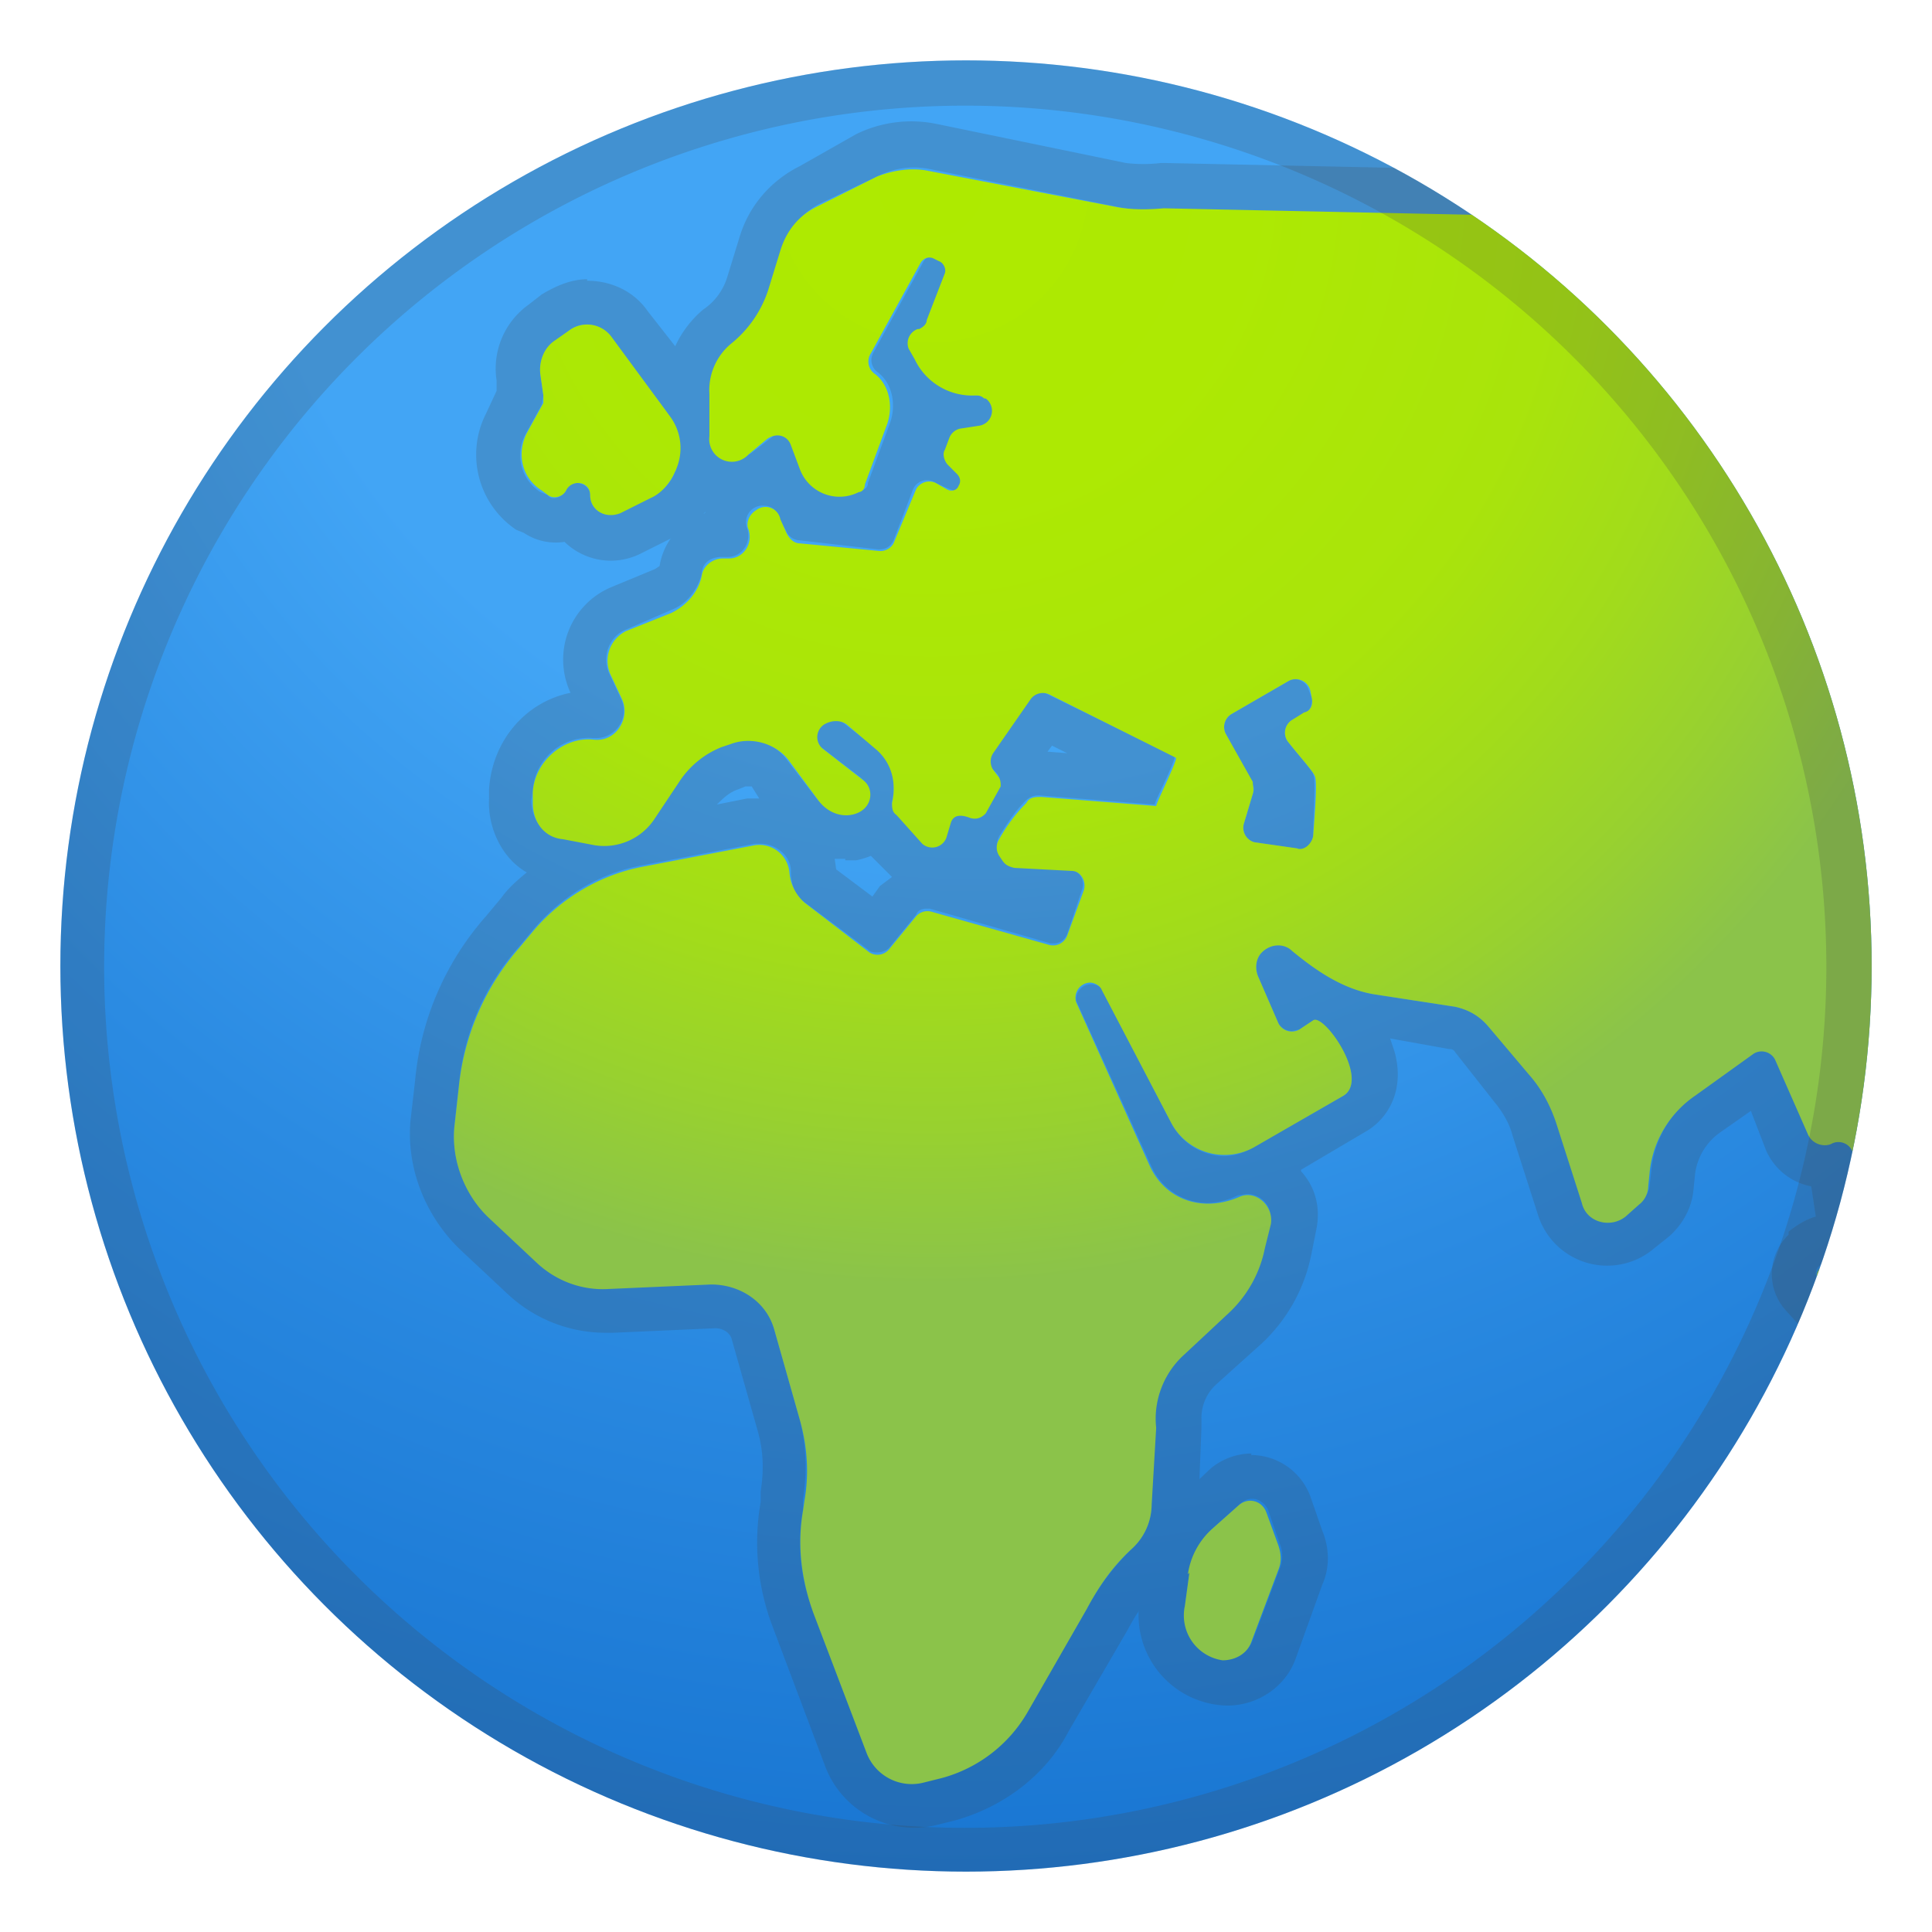 <svg viewBox="0 0 128 128" xmlns="http://www.w3.org/2000/svg" xmlns:xlink="http://www.w3.org/1999/xlink"><radialGradient id="a" cx="64" cy="4" r="120" gradientUnits="userSpaceOnUse"><stop stop-color="#42A5F5" offset="0"/><stop stop-color="#42A5F5" offset=".4"/><stop stop-color="#2B8BE2" offset=".7"/><stop stop-color="#1976D2" offset="1"/></radialGradient><circle cx="64" cy="64" r="60" fill="url(#a)"/><defs><circle id="b" cx="64" cy="64" r="60"/></defs><clipPath id="c"><use xlink:href="#b"/></clipPath><g clip-path="url(#c)" fill="#424242" opacity=".2"><path d="M175.5 118.4c1.8 0 1.1 6.2-.6 8.5-.5.6-.9.8-1.2.8-1.1 0-1.7-2.4-2.4-3.8-.9-2 3.3-5 3.5-5.2.2-.2.5-.3.7-.3m0-3c-.8 0-1.6.3-2.4.8-.3.2-1.6 1.2-2.7 2.4-2.6 2.9-2.4 5.1-1.8 6.5l.4 1c.7 1.9 1.8 4.6 4.7 4.6 1.3 0 2.6-.6 3.6-2 1.9-2.5 3-8.2 1.7-11a4 4 0 0 0-3.5-2.3z"/><path d="M169.3 124.8a2 2 0 0 1 1.5 1c1.2 1.8 2 5.7-7.4 8.9a25 25 0 0 1-5 1.4c-2.2 0 7.2-5.3 10-10.7.1-.4.5-.6.9-.6m0-3a4 4 0 0 0-3.7 2.2c-1.3 2.6-5 5.6-7 7.4-2.6 2-4.2 3.3-3.4 5.6.4 1 1.4 2.1 3.1 2.1.9 0 2.1-.2 6-1.6 5.5-1.8 8.7-4.2 9.8-7.3a7 7 0 0 0-.7-6 5 5 0 0 0-4.1-2.3zm-225.7-111a3 3 0 0 1 1.8.5l4.2 2.5a20 20 0 0 0 13.6 2.6l12.5-2.1h.6c2 0 3.6 1.4 3.8 3.4l.4 5.1a4.6 4.6 0 0 1-3.8 5l-1.3.2a9 9 0 0 0-6.8 5.4c-.5 1.1-.2 2.5.7 3.4l7.8 7.9a1.8 1.8 0 0 0 1.5.5c.8-.1 1.5-.8 1.5-1.6l1-9c.1-2 1.7-3.4 3.7-3.4h.3c1.5 0 2.8.8 3.4 2.2l1.8 3.7a1.7 1.7 0 0 0 2.5.8c.3-.2.6-.3 1-.3.6 0 1.3.4 1.6 1l4.5 10.5c1 2.3 0 5-2.3 5.9l-3.7 1.5a42 42 0 0 0-16.1 12c-.3.3-.4.7-.4 1l.2 3.9c.1.7-.4 1.3-1.1 1.4h-.4c-1.2 0-2.3-.7-2.7-2a2.9 2.9 0 0 0-3.2-2l-2.5.4a5.4 5.4 0 0 0-4.2 3.3l-.8 1.7c-.2.7-.2 1.4.2 2a2.2 2.2 0 0 0 3.4.6 2 2 0 0 1 1.4-.6h.1l1.6.1c.9 0 1.5 1 1.2 1.8l-.2.7c-.5 1.2.4 2.5 1.8 2.5 1 0 1.7.7 1.8 1.6l.3 2.3c0 .9.8 1.6 1.6 1.7h.5c.6 0 1.3-.3 1.6-.9a5.3 5.3 0 0 1 5.2-2.5l5 .7a17 17 0 0 1 7.7 3.1L-.4 92c1 .8 1.8 1.9 2.3 3.2.5 1.7 1.7 3 3.3 3.8l7 3.4a4 4 0 0 1 1.8 5.5l-5 8.8a4 4 0 0 1-2.6 2l-2.9.6a4 4 0 0 0-3 3.6l-.1.5a7.8 7.8 0 0 1-2.1 4.7l-15 15.7a5.3 5.3 0 0 0-.4 6.7l1 1.5c.9 1 0 2.5-1.2 2.5h-.3l-2.7-.4a4.8 4.8 0 0 1-3.8-3.2l-1.2-3.5a9.2 9.2 0 0 1-.1-5.5l6.2-21.9c.7-2.4 0-5-1.8-6.7l-1.3-1.3a10.5 10.5 0 0 1-3-5.3l-1.4-6.3c-.4-2 0-4 1.1-5.8l.2-.3a2 2 0 0 0-1.2-2.9l-.4-.1c-.4-.1-.8-.4-1.1-.7l-3.6-4.8-.6-.5L-41 82c-2.2-.8-4.1-2.4-5.3-4.5L-54.8 63a15 15 0 0 1-2-6.5l-.2-4.2c0-2.9-1-5.7-2.6-8l-2.1-3.4a24 24 0 0 0-7.6-7.3l-.7-.3a7 7 0 0 0-4.2-1l-1.8.1a15 15 0 0 1-6.2-1.3l-7.2-3.3c-.6-.3-.8-1-.4-1.5l1.8-2.2c.7-.8.2-2-.8-2.2-.8-.1-1.3-1-1-1.8l.7-1.8c.2-.5.6-.8 1.2-.9 1 0 21.5-.6 27-5.2.9-.7 2-.6 3-1 .5-.3 1-.4 1.5-.4m0-3c-1 0-2 .2-2.8.6l-.6.2c-.8.2-1.9.4-2.9 1.3-2.1 1.7-9.8 3.9-24.9 4.5h-.5a4.4 4.4 0 0 0-3.8 2.8l-.7 1.8a4.3 4.3 0 0 0 1 4.7l-.5.7a4 4 0 0 0-.8 3.3 4 4 0 0 0 2.3 2.8l7.2 3.3a17.7 17.7 0 0 0 9.5 1.5h.4a4 4 0 0 1 2 .5l.7.4a19 19 0 0 1 6.6 6.3l2.1 3.3c1.3 2 2 4.2 2.2 6.6l.2 4.2a18 18 0 0 0 2.3 7.9l8.5 14.5a14 14 0 0 0 6.9 5.8l8.3 3 3.3 4.5c.5.7 1.1 1.2 1.8 1.5a10.8 10.8 0 0 0-1 7.2l1.4 6.2c.6 2.7 2 5 3.8 7l1.3 1.2c1 1 1.4 2.4 1 3.7l-6.2 22c-.6 2.3-.6 4.8.2 7.2l1.2 3.4a8 8 0 0 0 6.2 5.3l2.8.4h.7c1.7 0 3.3-1 4-2.5.8-1.5.7-3.4-.3-4.8l-1-1.4c-.7-1-.7-2.1.1-3L.5 130.2c1.7-1.8 2.7-4.1 3-6.6v-.4c0-.5.3-.8.8-1l2.8-.6a7 7 0 0 0 4.6-3.4l4.9-8.8a7 7 0 0 0-3.1-9.7l-7-3.4a3.4 3.4 0 0 1-1.8-2 9.3 9.3 0 0 0-3.4-4.7l-3.6-2.7a19 19 0 0 0-9-3.6l-5.1-.7a8.3 8.3 0 0 0-6.6 2c-.2-2-1.6-3.5-3.4-4a4.4 4.4 0 0 0-4-5.2l-1.6-.1h-.3c-.5 0-1 0-1.4.2.4-.7 1-1.2 1.8-1.3l2.4-.4a5.8 5.8 0 0 0 6.3 4c2.3-.2 4-2.3 3.8-4.5l-.2-3.3c4-4.6 9-8.3 14.6-10.7l3.7-1.5a7.4 7.4 0 0 0 4-9.8L-2 37.4a4.7 4.7 0 0 0-5.6-2.7l-1.3-2.6a6.8 6.8 0 0 0-6.1-4h-.3a6.8 6.8 0 0 0-6.8 6.2l-.6 6.4-6-6v-.2a6 6 0 0 1 4.5-3.6l1.3-.2a7.6 7.6 0 0 0 6.3-8.1l-.4-5.2a6.8 6.8 0 0 0-8-6.1l-12.4 2-2.8.3a17 17 0 0 1-8.8-2.5l-4.2-2.5c-1-.5-2.1-.8-3.3-.8z"/><path d="M4 5.8c1 0 2.2.2 3 .6l12.3 2.3c1.2.6 1.6 1.5 1 2.3L4.8 26c-.5.7-1.7 1.2-3.1 1.3l-2.2.2-.9.1c-2.4 0-4.4-1-4.3-2.2l.1-2.3c0-.7-.6-1.4-1.8-1.8l-1.2-.4c-1.5-.5-2.2-1.5-1.6-2.3.4-.6.2-1.3-.6-1.8l-2.6-1.8c-1-.7-1-1.6-.2-2.3l9-5.6c.6-.6 1.8-1 3-1l5-.4H4m0-3h-.8l-5 .4a9 9 0 0 0-4.6 1.5l-8.8 5.6-.2.1-.2.1a4.3 4.3 0 0 0-1.6 3.6c0 1.3.8 2.5 2 3.4l1.8 1.3c0 .6 0 1.2.2 1.8a5.5 5.5 0 0 0 3.6 3.2l1 .4-.1 1.1c-.1 1.2.3 2.3 1.1 3.2 1.3 1.4 3.6 2.2 6.2 2.2h1.2l2.2-.3c1.3-.1 3.6-.6 5-2.2L22.4 13l.2-.1v-.2c.9-1 1.2-2.3.9-3.5a5 5 0 0 0-3-3.3l-.3-.2h-.4l-12-2.3c-1-.5-2.4-.7-3.8-.7zm34.9 18.8a2 2 0 0 1 1.6.9l3.9 5.2c.8 1 1 2.5.3 3.7-.3.8-1 1.4-1.7 1.7l-2 1-.6.1c-.7 0-1.3-.5-1.3-1.3 0-.5-.5-.8-.9-.8-.3 0-.6.1-.7.5-.2.3-.5.5-.8.5-.1 0-.3 0-.4-.2l-.5-.2a2.9 2.9 0 0 1-1-3.8l1.1-2 .1-.6-.2-1.4c-.1-.8.2-1.7 1-2.2l.9-.7a2 2 0 0 1 1.2-.4m0-3c-1 0-2 .4-3 1l-.9.7a5.2 5.2 0 0 0-2.1 5v.7l-.7 1.5a6 6 0 0 0 2 7.7l.5.2a3.8 3.8 0 0 0 2.7.6 4.4 4.4 0 0 0 5 .8l2-1a6.6 6.6 0 0 0 2.5-10l-4-5.1c-.9-1.3-2.4-2-4-2z"/><path d="M130 8.7l2.1.1 19.2 2.9 34 4.1a4 4 0 0 1 3.4 2.6l.8 2.4c.4 1 0 2-.8 2.6l-5 3.3c-.3.3-.8.4-1.3.5l-3.7.6a2 2 0 0 0-1.8 2.4l.2 1.3c0 .3 0 .5-.2.7l-4 4.9c-.2.3-.6.5-1 .5-.7 0-1.3-.5-1.4-1.3l-.2-2c0-.9.3-1.8.9-2.5l6-7.5c.2-.3 0-.6-.2-.6h-.7a8 8 0 0 0-5 1.8l-1.7 1.4a6.7 6.7 0 0 1-4.2 1.4h-1.5c-2 0-3.9.8-5.4 2.1l-2.6 2.5a1 1 0 0 0 0 1.4l1.4 1c1 .7 1.3 2 1 3l-3.4 10a1 1 0 0 1-.8.7l-2.8.2a1 1 0 0 0-.6.3l-2.2 2.4a1 1 0 0 0-.2 1l.8 3.1c.1.3 0 .7-.2 1l-1.4 1.3a1 1 0 0 1-1.6-.5l-.6-3.1c0-.2-.1-.4-.3-.5l-1.4-1.6a1 1 0 0 0-.7-.3 1 1 0 0 0-.7.2l-2.4 2.1a1 1 0 0 0-.2 1.1l1.9 4.2c.7 1.5.7 3.1 0 4.6l-1.6 3.5a3 3 0 0 1-2.7 1.8l-4.8-.2c-.7 0-1.4.3-1.9 1a3.2 3.2 0 0 0 0 3.7l1 1.6c.8 1 .7 2.2 0 3l-1.6 2a1 1 0 0 1-1.4 0l-1.9-2.1a1 1 0 0 0-.7-.3 1 1 0 0 0-1 .9v1.2l3.2 3.9c.5.6.9 1.3 1 2l.6 2.7c.4 2 1.9 3.6 3.8 4.2l6.7 2c.4.2.5.7.3 1-.1.2-.3.3-.5.3h-.2l-9.1-2a5.6 5.6 0 0 1-3-1.8l-7.2-8.1a.6.6 0 0 1 0-.9l.1-.1a.6.6 0 0 1 .8 0l2.7 1.5h.3c.4 0 .8-.4.5-.8l-1.5-3v-.2l-.6-4.8a1 1 0 0 0-1.4-.9l-.5.1c-.4 0-.9-.2-1-.6l-2.2-5a1 1 0 0 0-1.5-.4l-4 2.9a7 7 0 0 0-2.8 5l-.1.9c0 .4-.3.9-.7 1.2l-.9.8a2 2 0 0 1-1.2.4c-.7 0-1.5-.5-1.7-1.3l-1.7-5.3c-.4-1.2-1-2.3-1.8-3.3l-2.7-3a3.7 3.7 0 0 0-2.2-1.3l-5.2-.8c-2-.3-4-1.5-5.6-3-.2-.2-.6-.3-1-.3-.3 0-.7.2-1 .5-.4.4-.5 1-.2 1.7l1.3 3c.2.3.5.5.9.5l.5-.1.9-.6c1 0 3.7 4 2 5L83 76c-.6.4-1.2.6-2 .6a4 4 0 0 1-3.4-2.2L73 65.5a1 1 0 0 0-1.7.8l5 11a4.1 4.1 0 0 0 3.7 2.4 5 5 0 0 0 2-.5l.6-.1c1 0 1.8.9 1.5 1.9l-.3 1.6a8 8 0 0 1-2.4 4.3l-3 2.8c-1.4 1.2-2 3-1.9 4.8l-.2 5.1a4 4 0 0 1-1.3 3 16.1 16.1 0 0 0-3 4l-3.9 6.7a9.3 9.3 0 0 1-5.7 4.4l-1.2.3-.8.1c-1.3 0-2.5-.8-3-2l-3.5-9.3c-.9-2.2-1.1-4.5-.7-6.8v-.7a13 13 0 0 0-.2-5.2l-1.7-6a4 4 0 0 0-4-3H47l-6.8.2H40c-1.6 0-3.2-.6-4.4-1.7l-3.2-3a7.4 7.4 0 0 1-2.3-6l.3-2.7a16 16 0 0 1 4-9.2l1-1.2c1.9-2.2 4.4-3.7 7.3-4.2l7.3-1.4h.4c1 0 2 .8 2 1.8 0 .8.2 1.5.8 2l4.3 3.2c.2.2.4.2.6.2.3 0 .6-.1.8-.3l1.8-2.2c.1-.3.4-.4.7-.4h.2l8 2.3h.2c.4 0 .7-.2.9-.6l1-3a1 1 0 0 0-.8-1.3l-3.8-.3a1 1 0 0 1-.7-.4l-.2-.3c-.2-.4-.2-.8 0-1.2.5-.8 1-1.6 1.7-2.3a1.2 1.2 0 0 1 1-.4l7.5.6h.1c0-.2 1.5-3.1 1.3-3.2a5443.2 5443.2 0 0 0-8.8-4.3 1 1 0 0 0-.8.4l-2.5 3.6a1 1 0 0 0 0 1.1l.4.4c.1.2.2.5 0 .7-.2.6-.5 1.2-1 1.8 0 .2-.3.3-.6.3h-.2l-.7-.1c-.3 0-.5 0-.6.3l-.3 1a1 1 0 0 1-1 .8 1 1 0 0 1-.6-.3l-1.7-1.9a1 1 0 0 1-.3-.8c.3-1.3 0-2.6-1-3.5L56 48c-.2-.2-.5-.3-.8-.3-.3 0-.5 0-.7.2-.7.5-.6 1.2-.1 1.6l2.6 2c.9.7.7 2.2-.8 2.4H56c-.7 0-1.4-.4-1.9-1l-2-2.6a3.3 3.3 0 0 0-3.8-1.1l-.5.2a5.9 5.9 0 0 0-2.9 2.3l-1.5 2.4a4 4 0 0 1-4 1.8l-2.2-.4c-1.2-.1-2-1.2-2-2.5l.1-.6a3.7 3.7 0 0 1 4-3.5h.2c1.3 0 2.3-1.4 1.6-2.7l-.7-1.5c-.6-1.2 0-2.6 1.1-3l3-1.3c1-.4 1.7-1.3 2-2.4 0-.7.6-1.1 1.3-1.1h.4c1 0 1.6-1 1.3-1.9a1.1 1.1 0 0 1 1.1-1.5c.5 0 .9.3 1 .8l.5.9c.1.3.5.6.9.6l5.2.6c.5 0 .8-.2 1-.6l1.3-3.4A1 1 0 0 1 62 32l.9.4.3.1c.2 0 .4-.1.5-.3.2-.3.1-.6 0-.8l-.7-.6a1 1 0 0 1-.2-1l.3-.8c0-.3.4-.5.7-.6l1.3-.2a1 1 0 0 0 .4-1.7l-.2-.1a1 1 0 0 0-.5-.2h-.3c-1.6 0-3-1-3.7-2.4l-.4-.7a1 1 0 0 1 .6-1.3c.3-.1.5-.3.6-.6l1.2-3.1c0-.3 0-.7-.4-.8L62 17h-.2c-.2 0-.4 0-.6.3l-3.3 6a1 1 0 0 0 .3 1.4c1 .8 1.2 2.3.7 3.5L57.5 32c0 .3-.2.4-.4.5a2.8 2.8 0 0 1-3.9-1.5l-.6-1.7a.9.9 0 0 0-.8-.6 1 1 0 0 0-.7.3l-1.3 1c-.3.2-.6.3-1 .3h-.5c-.6-.3-1-.8-1-1.5l-.1-2.8a4 4 0 0 1 1.4-3.3c1.2-1 2.1-2.2 2.5-3.6l.8-2.6a4.7 4.7 0 0 1 2.4-3l4-1.9a5.3 5.3 0 0 1 3.3-.4L74 13.7a10.9 10.9 0 0 0 3.2.2l23.8.4h.6a31 31 0 0 0 7-.8l19.9-4.7 1.5-.1M86 56.3a1 1 0 0 0 1-1c0-1.3.2-3.6 0-4 0-.2-1-1.3-1.7-2.2a1 1 0 0 1 .3-1.4l.8-.4c.4-.2.6-.7.5-1.1l-.2-.5a1 1 0 0 0-.9-.7 1 1 0 0 0-.4.1l-3.8 2.2a1 1 0 0 0-.4 1.3l1.7 3.2c.2.3.2.5.1.8l-.6 2a1 1 0 0 0 .7 1.2l2.7.4h.2m44-50.4a16.2 16.2 0 0 0-2.2.2L108 10.6c-2.1.5-4.3.7-6.5.7h-.5l-23.8-.5h-.3a9.7 9.7 0 0 1-2.3 0L62 8.2a8.3 8.3 0 0 0-5.3.7L53 11c-2 1-3.4 2.7-4 4.7l-.8 2.6a4 4 0 0 1-1.6 2.2 7 7 0 0 0-2.5 5.7l.2 2.8c0 1.8 1 3.3 2.7 4l-.3 1a4.4 4.4 0 0 0-3 3.5l-.3.2-2.9 1.2a5.2 5.2 0 0 0-2.7 7c-3 .6-5.2 3.2-5.4 6.4v.6c-.1 2 .9 4 2.5 4.9-.6.5-1.2 1-1.7 1.7l-1 1.2a19 19 0 0 0-4.7 10.9l-.3 2.6c-.3 3.2 1 6.4 3.3 8.6l3.1 2.9a9.5 9.5 0 0 0 6.6 2.6h.4l6.8-.3c.5 0 1 .3 1.1.8l1.7 6c.4 1.4.4 2.7.2 4v.7c-.5 2.8-.2 5.7.8 8.3l3.5 9.3a6.3 6.3 0 0 0 7.4 3.8l1.2-.3c3.2-.9 6-3 7.5-5.9l3.9-6.7a14 14 0 0 1 2.4-3.3 7 7 0 0 0 2.3-5l.2-5.1V94a3 3 0 0 1 1-2.3l3-2.7a11 11 0 0 0 3.3-6l.3-1.5c.3-1.4 0-2.8-1-3.9v-.1l4.4-2.6c1.3-.8 2.5-2.6 1.8-5.2l-.3-.9 3.9.7c.1 0 .3 0 .4.2L99 73c.5.6 1 1.4 1.2 2.2l1.7 5.3a4.8 4.8 0 0 0 7.7 2.2l1-.8c.9-.8 1.5-1.9 1.6-3.1l.1-1A4 4 0 0 1 114 75l2-1.4 1 2.6a4.1 4.1 0 0 0 3 2.4l.3 2c-.7.2-1.3.6-1.8 1v.2a3.6 3.6 0 0 0-.2 5l7.2 8a8.6 8.6 0 0 0 4.5 2.8l9.2 2 .8.1c1.2 0 2.3-.6 3-1.6.6-1 .8-2.2.4-3.3s-1.3-1.9-2.4-2.2l-6.6-2c-.9-.4-1.6-1-1.8-2l-.5-2.7c-.2-.8-.5-1.5-.9-2.2.4-.3.8-.6 1-1l1.6-1.8c1.6-2 1.7-4.8.2-6.8l-1-1.5 4 .2h.2a6 6 0 0 0 5.4-3.5l1.6-3.6c.7-1.5 1-3.1.7-4.7a4 4 0 0 0 4.7-.6L151 59a4 4 0 0 0 1-3.8l-.5-2 .9-1 2-.2a4 4 0 0 0 3.4-2.7l3.3-10.1c.7-2 .1-4.3-1.4-5.8l.9-.8a5 5 0 0 1 3.3-1.3h1.5a8 8 0 0 0 2.7-.4 6.7 6.7 0 0 0-.7 3.7l.1 2a4.4 4.4 0 0 0 7.8 2.3l4-4.8c.6-.9 1-2 .7-3v-.6l2.8-.4c1-.1 1.8-.4 2.6-1l5-3.3a5 5 0 0 0 2-6l-1-2.5a7 7 0 0 0-5.7-4.5l-34-4.2-19.2-2.8-2.5-.1zm-60.6 44l.3-.4 1 .5-1.3-.1zm-21.9 3.5c.4-.4.8-.8 1.4-1l.5-.2h.4l.5.8h-.8l-2 .4zM56 57h.7a5 5 0 0 0 1-.3l1.2 1.2.2.2-.8.6-.5.7-2.4-1.8-.1-.7h.7z"/><path d="M159.8 40c1 0 1.6.8 1.5 1.6l-.6 3.7c-.1.9.3 1.8 1 2.4.7.5.7 1.6 0 2.1l-1.9 1.7c-.2.3-.3 2.2-.3 3.9 0 1.4-.8 2.8-2 3.6l-6.4 4h-.4a.6.6 0 0 1-.6-.5l-.1-2c0-.1 0-.3.2-.4l3.1-2.5a9 9 0 0 0 2.6-3.3l2.3-5c.3-.8.6-1.7.6-2.5l.4-6.2c0-.4.3-.6.6-.6m0-3a3.6 3.6 0 0 0-3.6 3.4l-.4 6.2c0 .5-.2 1-.4 1.4l-2.2 5c-.4.9-1 1.6-1.7 2.2l-3.2 2.5c-1 .7-1.4 1.9-1.3 3v2a3.6 3.6 0 0 0 5.6 2.8l6.4-4a7.3 7.3 0 0 0 3.4-6l.1-2.5 1-.9c1-.8 1.7-2 1.7-3.4 0-1.2-.6-2.4-1.5-3.2l.5-3.4A4.5 4.5 0 0 0 160 37z"/><path d="M144.8 66.1c.2 0 .5.2.6.5l.2 1.2c.1.6 0 1.2-.3 1.7a2 2 0 0 0-.4 1.5v.7h-.6l-1-1.7c-.5-.6-.5-1.5-.1-2.1l.7-1.4c.1-.2.4-.4.6-.4h.3m0-3h-.3c-1.4 0-2.6.8-3.2 2l-.8 1.3c-.8 1.7-.8 3.6.2 5.2l1 1.7 1 1.4h5.6l-.4-3.4V71c.7-1 1-2.4.7-3.7l-.3-1.2a3.7 3.7 0 0 0-3.5-2.9zm-4.1 19.5h.5c.6.3 1 .8 1 1.5v2l-1.1 4.3a1.8 1.8 0 0 1-2.2 1.3l-4-1c-.5 0-.8-.4-1-.8l-.8-1.8c-.3-.7 0-1.5.6-1.8l6.3-3.5.7-.2m0-3a4 4 0 0 0-2.1.6l-6.3 3.4a4.4 4.4 0 0 0-2 5.7l.8 1.8a4.4 4.4 0 0 0 3 2.6l4.1 1h1.1a5 5 0 0 0 4.7-3.6l1-4.3.2-1V84a4.4 4.4 0 0 0-4.5-4.4zm13.6 8.9c.4 0 .8 0 1 .2l7.4 3.4c.8.4 1.4 1 1.7 1.9l.9 2.6-.2 1-2.6-2.3a2 2 0 0 0-2.7 0l-.4.2-2.2.2h-.2a3 3 0 0 1-2.4-1l-3.2-3.8c-.7-.8-.2-2 .8-2.1l1.8-.3h.3m0-3h-.8l-1.7.3a4.3 4.3 0 0 0-2.6 7l3.2 3.8a6 6 0 0 0 4.6 2h.5l2.1-.1c.5 0 1-.2 1.5-.5l2 1.8 4 3.6 1-5.2.1-1 .2-.8-.3-.8-1-2.6a6.2 6.2 0 0 0-3.1-3.6l-7.3-3.4c-.8-.3-1.6-.5-2.4-.5z"/><path d="M150.1 97.3h.4l3.3.4c.4 0 .6.5.5.8l-.5 2.1c0 .3.1.7.5.8l2.2.6h.4c.9 0 1.6-.7 1.6-1.6l-.1-1.8c0-.3.2-.6.6-.6h.4c.3 0 .5.2.6.4l.4 1c1 2.1 2.3 4 4 5.7l3.2 3.3c.8.7 1 1.8.9 2.8l-1.9 8.7c-.1.8-.6 1.6-1.3 2l-1.2.8a4 4 0 0 1-3.5.5l-1.8-.6a5 5 0 0 1-2.8-2.4l-.4-.7a1 1 0 0 0-1.5-.2 1 1 0 0 1-1.3 0l-1.5-1a3.5 3.5 0 0 0-3.2-.7l-5.5 1.7c-.5.2-1 .2-1.4.2a5 5 0 0 1-3-1l-1.3-1c-.5-.4-.6-1-.3-1.5.2-.3.3-.6.2-.9l-1.3-7c-.2-1 .4-2.2 1.5-2.6l3.7-1.2c.8-.3 1.5-.7 2.2-1.3l4.7-4.6c.7-.7 1.6-1 2.5-1m0-3c-1.7 0-3.4.6-4.6 1.8l-4.7 4.6-1 .7-3.7 1.2c-2.5.8-4 3.4-3.5 6l1.1 6.3a4 4 0 0 0 1.3 4.9l1.4 1a8 8 0 0 0 7.1 1.3l5.5-1.7h.4l1.4 1.2a4 4 0 0 0 3.2.9 8 8 0 0 0 3.8 2.8l1.9.6a7 7 0 0 0 6.2-.8l1.1-.8a5.9 5.9 0 0 0 2.6-3.9l1.8-8.7c.4-2-.2-4-1.6-5.5l-3.3-3.3c-1.4-1.4-2.5-3-3.3-4.9l-.4-1a3.7 3.7 0 0 0-3.2-2.1h-.5c-1 0-2 .3-2.6 1a3.7 3.7 0 0 0-2.3-1.2l-3.3-.4h-.8zM83 99.3c.4 0 .8.3 1 .7l.8 2.3c.2.5.2 1.1 0 1.6l-1.8 4.8a2 2 0 0 1-1.7 1.2h-.2a3 3 0 0 1-2.6-3.5l.3-2.2a5 5 0 0 1 1.6-3l1.8-1.6c.2-.2.5-.3.7-.3m0-3c-1 0-2 .4-2.7 1L78.4 99a8 8 0 0 0-2.6 4.8l-.3 2.3a6 6 0 0 0 5.8 6.9c2 0 3.8-1.2 4.5-3l1.8-5c.5-1.1.5-2.4 0-3.6l-.8-2.3a4.2 4.2 0 0 0-3.9-2.7zm-99.6-19.8c.6 0 1.2 0 1.8.2l8 2.3c.5.2.7.8.4 1.3l-.5.7a1.3 1.3 0 0 1-1.2.5l-8.2-1.3a7.2 7.2 0 0 0-2.2 0l-1.5.2a4 4 0 0 1-3.5-1.2l-.3-.3a.6.6 0 0 1 .3-1l5.5-1.3 1.4-.1m0-3c-.7 0-1.4 0-2.1.2l-5.6 1.4c-1.2.3-2.2 1.2-2.5 2.5s0 2.5.8 3.4l.4.4a7.1 7.1 0 0 0 6 2l1.6-.2a4.5 4.5 0 0 1 1.3 0l8 1.3h.8c1.4 0 2.7-.7 3.5-1.9l.5-.6a3.8 3.8 0 0 0-2.1-5.8l-4.4-1.3-3.5-1c-.9-.3-1.8-.4-2.7-.4z"/><path d="M-2.6 80l.2.1c2.1.4 6.7 2.9 5.8 3.7a1.3 1.3 0 0 1-1.2.3l-6.6-1.8a.2.2 0 0 1-.1-.3l.8-1.3c.3-.4.7-.6 1-.6m0-3a4 4 0 0 0-3.5 2l-.8 1.2a3.2 3.2 0 0 0 1.8 4.9L1.4 87l1.1.1c1 0 2-.4 2.8-1 1-.9 1.4-2.2 1-3.5-.8-3-6.5-5.2-8.2-5.4l-.7-.1z"/></g><g clip-path="url(#c)"><linearGradient id="d" x1="173.9" x2="173.9" y1="7.7" y2="152.3" gradientUnits="userSpaceOnUse"><stop stop-color="#AEEA00" offset="0"/><stop stop-color="#ADE903" offset=".2"/><stop stop-color="#A9E40B" offset=".4"/><stop stop-color="#A2DC1A" offset=".5"/><stop stop-color="#98D12F" offset=".6"/><stop stop-color="#8BC34A" offset=".7"/><stop stop-color="#8BC34A" offset="1"/></linearGradient><path d="M174.8 118.7c-.2.1-4.4 3.2-3.5 5.2 1 1.9 1.7 5.5 3.6 3 2-2.6 2.6-10-.2-8.2z" fill="url(#d)"/><linearGradient id="e" x1="164.8" x2="164.8" y1="7.7" y2="152.3" gradientUnits="userSpaceOnUse"><stop stop-color="#AEEA00" offset="0"/><stop stop-color="#ADE903" offset=".2"/><stop stop-color="#A9E40B" offset=".4"/><stop stop-color="#A2DC1A" offset=".5"/><stop stop-color="#98D12F" offset=".6"/><stop stop-color="#8BC34A" offset=".7"/><stop stop-color="#8BC34A" offset="1"/></linearGradient><path d="M168.3 125.4c.5-1 2-.6 2.5.3 1.2 2 2 5.8-7.4 9-13 4.5 1.4-2.3 5-9.3z" fill="url(#e)"/><linearGradient id="f" x1="-37.8" x2="-37.8" y1="7.7" y2="152.3" gradientUnits="userSpaceOnUse"><stop stop-color="#AEEA00" offset="0"/><stop stop-color="#ADE903" offset=".2"/><stop stop-color="#A9E40B" offset=".4"/><stop stop-color="#A2DC1A" offset=".5"/><stop stop-color="#98D12F" offset=".6"/><stop stop-color="#8BC34A" offset=".7"/><stop stop-color="#8BC34A" offset="1"/></linearGradient><path d="M-.5 92L-4 89.3a16.7 16.7 0 0 0-7.7-3.1l-5-.7c-2-.3-4.1.7-5.2 2.5a2 2 0 0 1-1.9.9h-.2a2 2 0 0 1-1.6-1.7l-.3-2.3c0-1-.9-1.7-1.8-1.7a1.9 1.9 0 0 1-1.8-2.5l.2-.6c.3-.9-.3-1.8-1.2-1.8l-1.6-.1c-.5 0-1.1.2-1.5.6-1 .9-2.7.6-3.4-.6v-.1c-.4-.6-.4-1.3-.2-1.9l.8-1.8c.7-1.7 2.3-3 4.2-3.3l2.5-.3a3 3 0 0 1 3.2 2 2.8 2.8 0 0 0 3 2c.8 0 1.3-.7 1.2-1.4l-.2-4c0-.3 0-.6.3-.9 4.4-5.3 10-9.4 16.2-12l3.7-1.6c2.2-1 3.3-3.5 2.3-5.8l-4.6-10.5c-.4-1-1.6-1.3-2.5-.8-.9.6-2 .3-2.5-.7l-1.8-3.7c-.6-1.4-2-2.2-3.4-2.2h-.3c-2 0-3.6 1.5-3.8 3.4l-.9 9a1.8 1.8 0 0 1-3 1l-7.8-7.8a3 3 0 0 1-.7-3.5 9 9 0 0 1 6.8-5.3l1.3-.2c2.4-.5 4-2.6 3.8-5l-.4-5.1a3.8 3.8 0 0 0-4.4-3.4l-12.5 2a20 20 0 0 1-13.7-2.5l-4.1-2.6c-1-.6-2.3-.6-3.3-.1-1 .4-2.1.4-2.9 1-5.6 4.7-26 5.2-27.1 5.3-.5 0-1 .4-1.2.9l-.7 1.8c-.3.8.2 1.6 1 1.8 1 .2 1.5 1.4.8 2.2l-1.8 2.2c-.4.5-.2 1.2.4 1.5l7.2 3.3c2.5 1.1 5.3 1.4 8 1.2a7 7 0 0 1 4.3 1l.6.3a24 24 0 0 1 7.6 7.3l2.1 3.3c1.6 2.4 2.5 5.2 2.7 8l.2 4.3c0 2.3.8 4.5 2 6.5l8.4 14.5c1.2 2 3 3.6 5.3 4.5l8.8 3.2.6.5 3.6 4.8c.2.4.6.6 1 .7l.5.1c1.3.3 2 1.8 1.2 2.9l-.2.4a7.8 7.8 0 0 0-1 5.8l1.3 6.2c.4 2 1.4 4 3 5.4l1.2 1.2A6.8 6.8 0 0 1-19 120l-6.3 22a9 9 0 0 0 .2 5.4l1.1 3.5c.6 1.7 2.1 3 3.9 3.2l2.7.4c1.4.3 2.4-1.3 1.6-2.5l-1.1-1.4c-1.5-2-1.3-5 .4-6.8l15-15.6c1.2-1.3 2-3 2-4.8v-.4a4 4 0 0 1 3.2-3.7l2.9-.6a4 4 0 0 0 2.6-2L14 108a4 4 0 0 0-1.7-5.6l-7-3.4a6.4 6.4 0 0 1-3.4-3.8A6.5 6.5 0 0 0-.5 92z" fill="url(#f)"/><linearGradient id="g" x1="529.3" x2="529.3" y1="7.7" y2="152.3" gradientTransform="matrix(-1 0 0 1 532.5 0)" gradientUnits="userSpaceOnUse"><stop stop-color="#AEEA00" offset="0"/><stop stop-color="#ADE903" offset=".2"/><stop stop-color="#A9E40B" offset=".4"/><stop stop-color="#A2DC1A" offset=".5"/><stop stop-color="#98D12F" offset=".6"/><stop stop-color="#8BC34A" offset=".7"/><stop stop-color="#8BC34A" offset="1"/></linearGradient><path d="M-5.7 25.5l.1-2.3c0-.7-.6-1.4-1.8-1.8l-1.2-.4c-1.5-.5-2.2-1.5-1.6-2.3.4-.6.1-1.3-.6-1.8l-2.6-1.8c-1-.7-1-1.6-.2-2.3l9-5.6c.6-.6 1.7-1 3-1l5-.4c1.3 0 2.6.1 3.6.6l12.2 2.3c1.3.6 1.7 1.5 1.1 2.3L4.8 26c-.5.7-1.7 1.2-3.1 1.3l-2.2.2c-2.7.3-5.3-.7-5.2-2z" fill="url(#g)"/><radialGradient id="h" cx="61.7" cy="12.3" r="104" gradientUnits="userSpaceOnUse"><stop stop-color="#AEEA00" offset="0"/><stop stop-color="#ADE903" offset=".2"/><stop stop-color="#A9E40B" offset=".4"/><stop stop-color="#A2DC1A" offset=".5"/><stop stop-color="#98D12F" offset=".6"/><stop stop-color="#8BC34A" offset=".7"/><stop stop-color="#8BC34A" offset="1"/></radialGradient><path d="M37.5 32.5c.4-.8 1.6-.6 1.6.3 0 1 1 1.6 2 1.2l2-1c.7-.3 1.3-1 1.6-1.7.6-1.2.5-2.6-.3-3.7l-3.9-5.3a2 2 0 0 0-2.8-.4l-1 .7c-.7.5-1 1.4-.9 2.2l.2 1.4v.5l-1.1 2c-.7 1.4-.3 3 1 3.8l.4.3c.4.3 1 .1 1.2-.3z" fill="url(#h)"/><path d="M189.6 20.8l-1-2.4a4 4 0 0 0-3.2-2.6l-34.1-4.1L132 8.9c-1.2-.2-2.4-.2-3.6-.1l-19.8 4.7c-2.6.6-5.2.9-7.7.8l-23.8-.5c-1.1.1-2.2.1-3.2-.1l-12.5-2.4c-1.1-.2-2.3 0-3.3.4l-4 2c-1.2.6-2 1.6-2.4 2.9l-.8 2.6a7.6 7.6 0 0 1-2.5 3.6 4 4 0 0 0-1.4 3.3v2.8a1.5 1.5 0 0 0 2.6 1.2l1.2-1c.7-.5 1.4-.2 1.6.4l.6 1.6a2.8 2.8 0 0 0 3.9 1.5c.2 0 .4-.2.4-.5l1.4-3.8c.5-1.2.3-2.7-.7-3.5a1 1 0 0 1-.3-1.4l3.3-6c.2-.3.5-.4.8-.3l.4.2c.3.1.5.5.4.8l-1.2 3.1c0 .3-.3.5-.5.6h-.1a1 1 0 0 0-.6 1.3l.4.7a4.2 4.2 0 0 0 4 2.4c.2 0 .4 0 .6.2h.1a1 1 0 0 1-.4 1.8l-1.3.2a1 1 0 0 0-.7.6l-.3.8c-.2.3 0 .8.2 1l.6.6c.2.2.3.5.1.8-.1.3-.5.4-.8.2L62 32a1 1 0 0 0-1.3.4L59.2 36a1 1 0 0 1-1 .5L53 36c-.4 0-.7-.3-.9-.7l-.4-.9a1 1 0 0 0-1.6-.6c-.5.3-.7.9-.5 1.3.3 1-.4 1.9-1.3 1.9h-.4c-.7 0-1.3.5-1.4 1.1-.2 1.1-1 2-2 2.5l-3 1.2a2.2 2.2 0 0 0-1 3l.7 1.5c.6 1.3-.4 2.9-1.9 2.7-2-.2-3.9 1.5-4 3.5v.7c0 1.3.8 2.3 2 2.4l2.1.4a4 4 0 0 0 4-1.8l1.6-2.4a6 6 0 0 1 2.8-2.3l.6-.2c1.3-.5 2.9-.1 3.8 1l2 2.7c.5.7 1.3 1.1 2.1 1 1.5-.2 1.7-1.7.9-2.3l-2.7-2.1a1 1 0 0 1 .1-1.6c.5-.3 1.1-.3 1.5 0l2 1.7c1 .9 1.3 2.2 1 3.5 0 .3 0 .6.3.8l1.7 1.9a1 1 0 0 0 1.6-.4l.3-1c.2-.6.8-.5 1.3-.3.4.1.7 0 1-.3l1-1.8c0-.2 0-.5-.2-.7l-.3-.4a1 1 0 0 1 0-1.1l2.5-3.6a1 1 0 0 1 1.2-.3l8.4 4.2c.2 0-1.3 3-1.3 3.2l-7.6-.6c-.4 0-.8 0-1 .4-.7.7-1.3 1.5-1.8 2.4a1 1 0 0 0 0 1.1l.2.3c.2.3.4.4.8.5l3.8.2c.6 0 1 .7.8 1.3l-1.1 3a1 1 0 0 1-1.2.6l-7.8-2.2a1 1 0 0 0-1 .3l-1.8 2.2a1 1 0 0 1-1.3.2l-4.3-3.3a3 3 0 0 1-1-2A2 2 0 0 0 50 56l-7.3 1.4c-2.8.5-5.4 2-7.3 4.2l-1 1.2a16.5 16.5 0 0 0-4 9.2l-.3 2.7c-.2 2.2.7 4.5 2.3 6l3.2 3c1.3 1.2 3 1.8 4.7 1.7l6.8-.3c2 0 3.7 1.2 4.2 3l1.7 6c.5 1.8.6 3.6.3 5.3l-.1.7c-.4 2.3-.1 4.6.7 6.8l3.5 9.2a3.2 3.2 0 0 0 3.8 2l1.2-.3a9.4 9.4 0 0 0 5.7-4.4l3.9-6.8c.8-1.5 1.7-2.8 3-4a4 4 0 0 0 1.3-2.9l.3-5.1c-.2-1.8.5-3.6 1.8-4.8l3-2.8a8 8 0 0 0 2.4-4.3l.4-1.6c.2-1.2-1-2.3-2.1-1.8-2.3 1-4.8.3-5.9-2l-4.9-10.9a1 1 0 0 1 .9-1.3c.3 0 .7.2.8.5l4.6 8.8a4 4 0 0 0 5.5 1.6l5.9-3.4c1.8-1.1-1.3-5.5-2-5l-.9.6a1 1 0 0 1-1.4-.4l-1.3-3c-.3-.6-.2-1.3.2-1.7.6-.6 1.5-.6 2-.1 1.7 1.4 3.5 2.6 5.6 2.9l5.2.8c.9.2 1.6.6 2.2 1.3l2.7 3.2c.8.9 1.4 2 1.8 3.2l1.7 5.3c.3 1.3 1.9 1.7 2.9.9l.9-.8c.4-.3.6-.8.6-1.2l.1-1a7 7 0 0 1 3-5l3.9-2.8a1 1 0 0 1 1.4.4l2.2 5c.3.6 1 .8 1.5.6a1 1 0 0 1 1.5.8l.6 4.8v.2l1.5 3c.3.5-.3 1.1-.9.8l-2.6-1.6a.6.6 0 0 0-.8.1v.1c-.3.3-.3.6-.1.9l7.2 8.1c.8 1 1.8 1.5 3 1.8l9 2c.3.1.6 0 .8-.2.2-.4 0-.9-.4-1l-6.6-2c-2-.6-3.4-2.2-3.8-4.2l-.6-2.7c-.2-.8-.5-1.5-1-2a50.7 50.7 0 0 1-3.2-4v-1.2a1 1 0 0 1 1.7-.6l1.9 2.1c.4.5 1 .5 1.4 0l1.6-1.9c.7-.9.7-2.2 0-3.1l-1-1.5a3.2 3.2 0 0 1 0-3.9c.5-.5 1.2-.8 2-.8l4.6.1a3 3 0 0 0 2.8-1.7l1.6-3.6c.6-1.4.6-3.1 0-4.6l-2-4.2a1 1 0 0 1 .3-1l2.4-2.2a1 1 0 0 1 1.4.1l1.4 1.6.3.5.6 3.1c.1.7 1 1 1.6.5l1.3-1.4c.3-.2.4-.5.3-.9l-.9-3.2c0-.3 0-.6.3-.8l2.2-2.4.6-.3 2.8-.2c.4 0 .7-.3.8-.7l3.3-10c.4-1.2 0-2.3-.9-3l-1.4-1a1 1 0 0 1 0-1.5l2.6-2.5a8 8 0 0 1 5.6-2h1c1.7 0 3.2-.5 4.4-1.5l1.7-1.3a8.5 8.5 0 0 1 5-1.8h.8c.3 0 .4.3.2.5l-6 7.5c-.7.7-1 1.7-.9 2.6l.2 2a1.4 1.4 0 0 0 2.4.7l4-4.9c.1-.2.2-.4.1-.7l-.2-1.3c-.1-1.2.7-2.3 1.8-2.4l3.8-.6c.5 0 1-.2 1.3-.5l5-3.3c.9-.6 1.2-1.6.9-2.6zM87 55.4c-.1.5-.6 1-1.1.8l-2.8-.4a1 1 0 0 1-.7-1.2l.6-2c.1-.3 0-.5 0-.8l-1.8-3.2a1 1 0 0 1 .4-1.3l3.8-2.2a1 1 0 0 1 1.4.6l.1.5c.1.4 0 .9-.5 1l-.8.5a1 1 0 0 0-.3 1.4c.7.9 1.7 2 1.8 2.3.2.3 0 2.6-.1 4z" fill="url(#h)"/><linearGradient id="i" x1="156.1" x2="156.1" y1="7.7" y2="152.3" gradientUnits="userSpaceOnUse"><stop stop-color="#AEEA00" offset="0"/><stop stop-color="#ADE903" offset=".2"/><stop stop-color="#A9E40B" offset=".4"/><stop stop-color="#A2DC1A" offset=".5"/><stop stop-color="#98D12F" offset=".6"/><stop stop-color="#8BC34A" offset=".7"/><stop stop-color="#8BC34A" offset="1"/></linearGradient><path d="M159.2 40.6l-.4 6.2c0 .8-.3 1.7-.6 2.5l-2.3 5a8.8 8.8 0 0 1-2.6 3.3l-3.1 2.4-.3.6.2 1.9c0 .4.5.7 1 .5l6.3-4c1.2-.8 2-2.2 2-3.6 0-1.7.1-3.6.4-4l1.8-1.6c.7-.6.7-1.6 0-2.2-.7-.5-1-1.4-.9-2.3l.5-3.7c.2-.8-.5-1.6-1.4-1.6-.3 0-.6.2-.6.6z" fill="url(#i)"/><linearGradient id="j" x1="144.3" x2="144.3" y1="7.7" y2="152.3" gradientUnits="userSpaceOnUse"><stop stop-color="#AEEA00" offset="0"/><stop stop-color="#ADE903" offset=".2"/><stop stop-color="#A9E40B" offset=".4"/><stop stop-color="#A2DC1A" offset=".5"/><stop stop-color="#98D12F" offset=".6"/><stop stop-color="#8BC34A" offset=".7"/><stop stop-color="#8BC34A" offset="1"/></linearGradient><path d="M144.8 66.1h-.3c-.3 0-.5.1-.6.3l-.7 1.4c-.4.7-.4 1.6 0 2.2l1 1.7h.8l-.1-.7c0-.5 0-1 .3-1.5a2 2 0 0 0 .4-1.7l-.3-1.2c0-.3-.3-.5-.6-.5z" fill="url(#j)"/><linearGradient id="k" x1="137.6" x2="137.6" y1="7.7" y2="152.3" gradientUnits="userSpaceOnUse"><stop stop-color="#AEEA00" offset="0"/><stop stop-color="#ADE903" offset=".2"/><stop stop-color="#A9E40B" offset=".4"/><stop stop-color="#A2DC1A" offset=".5"/><stop stop-color="#98D12F" offset=".6"/><stop stop-color="#8BC34A" offset=".7"/><stop stop-color="#8BC34A" offset="1"/></linearGradient><path d="M133.1 88l.8 2c.2.3.5.7 1 .8l4 .9c1 .2 2-.4 2.2-1.3l1-4.3v-2a1.4 1.4 0 0 0-2-1.3l-6.4 3.5c-.6.3-.9 1.1-.6 1.8z" fill="url(#k)"/><linearGradient id="l" x1="158.2" x2="158.2" y1="7.7" y2="152.3" gradientUnits="userSpaceOnUse"><stop stop-color="#AEEA00" offset="0"/><stop stop-color="#ADE903" offset=".2"/><stop stop-color="#A9E40B" offset=".4"/><stop stop-color="#A2DC1A" offset=".5"/><stop stop-color="#98D12F" offset=".6"/><stop stop-color="#8BC34A" offset=".7"/><stop stop-color="#8BC34A" offset="1"/></linearGradient><path d="M157.2 95.7l2.2-.2c.1 0 .3 0 .4-.2a2 2 0 0 1 2.7 0l2.6 2.3.2-1-1-2.6c-.2-.9-.8-1.5-1.6-1.9l-7.3-3.4c-.5-.2-1-.3-1.4-.2l-1.8.3c-1 .1-1.4 1.3-.8 2.1l3.3 3.7c.6.8 1.5 1.1 2.5 1z" fill="url(#l)"/><linearGradient id="m" x1="152" x2="152" y1="7.7" y2="152.3" gradientUnits="userSpaceOnUse"><stop stop-color="#AEEA00" offset="0"/><stop stop-color="#ADE903" offset=".2"/><stop stop-color="#A9E40B" offset=".4"/><stop stop-color="#A2DC1A" offset=".5"/><stop stop-color="#98D12F" offset=".6"/><stop stop-color="#8BC34A" offset=".7"/><stop stop-color="#8BC34A" offset="1"/></linearGradient><path d="M159.5 98h-.5c-.3 0-.6.3-.6.7v1.7c.1 1-.9 1.8-1.9 1.6l-2.2-.6a.6.6 0 0 1-.5-.8l.6-2c0-.4-.2-.8-.6-.8l-3.3-.4c-1-.1-2.1.2-2.9 1L143 103c-.6.6-1.4 1-2.2 1.3l-3.6 1.3a2.3 2.3 0 0 0-1.6 2.6l1.3 7c0 .2 0 .5-.2.8-.3.5-.2 1.1.3 1.5l1.3 1c1.3 1 3 1.3 4.4.8l5.5-1.7c1-.3 2.3 0 3.2.7l1.4 1.1c.4.3 1 .3 1.4 0a1 1 0 0 1 1.6.2l.3.6a5 5 0 0 0 2.8 2.4l1.9.6a4 4 0 0 0 3.5-.4l1.1-.8c.7-.5 1.2-1.2 1.4-2l1.8-8.8c.2-1-.1-2-.9-2.8l-3.2-3.2c-1.7-1.7-3-3.7-4-5.9l-.4-1c0-.1-.3-.3-.5-.3z" fill="url(#m)"/><path d="M78.8 104.2l-.3 2.2A3 3 0 0 0 81 110c.8 0 1.6-.4 1.9-1.2l1.8-4.8c.2-.5.2-1 0-1.6l-.8-2.2c-.3-.8-1.2-1-1.8-.5l-1.8 1.6a5 5 0 0 0-1.6 3z" fill="url(#h)"/><linearGradient id="n" x1="-15.2" x2="-15.2" y1="7.7" y2="152.3" gradientUnits="userSpaceOnUse"><stop stop-color="#AEEA00" offset="0"/><stop stop-color="#ADE903" offset=".2"/><stop stop-color="#A9E40B" offset=".4"/><stop stop-color="#A2DC1A" offset=".5"/><stop stop-color="#98D12F" offset=".6"/><stop stop-color="#8BC34A" offset=".7"/><stop stop-color="#8BC34A" offset="1"/></linearGradient><path d="M-18.1 76.6l-5.5 1.4c-.5.1-.6.6-.3 1l.3.3a4 4 0 0 0 3.5 1.2l1.5-.3h2.2l8.2 1.3c.5.1 1-.1 1.2-.5l.5-.7c.3-.4 0-1-.4-1.2l-8-2.4c-1-.3-2.2-.3-3.2 0z" fill="url(#n)"/><linearGradient id="o" x1="-.5" x2="-.5" y1="7.7" y2="152.3" gradientUnits="userSpaceOnUse"><stop stop-color="#AEEA00" offset="0"/><stop stop-color="#ADE903" offset=".2"/><stop stop-color="#A9E40B" offset=".4"/><stop stop-color="#A2DC1A" offset=".5"/><stop stop-color="#98D12F" offset=".6"/><stop stop-color="#8BC34A" offset=".7"/><stop stop-color="#8BC34A" offset="1"/></linearGradient><path d="M-3.7 80.7l-.8 1.3v.3L2.3 84c.4 0 .8 0 1.2-.3.9-.8-3.7-3.3-5.8-3.7-.5 0-1 .1-1.3.6z" fill="url(#o)"/></g><path d="M64 7a57 57 0 1 1-.1 114.1A57 57 0 0 1 64 7m0-3a60 60 0 1 0 0 120A60 60 0 0 0 64 4z" fill="#424242" opacity=".2"/></svg>